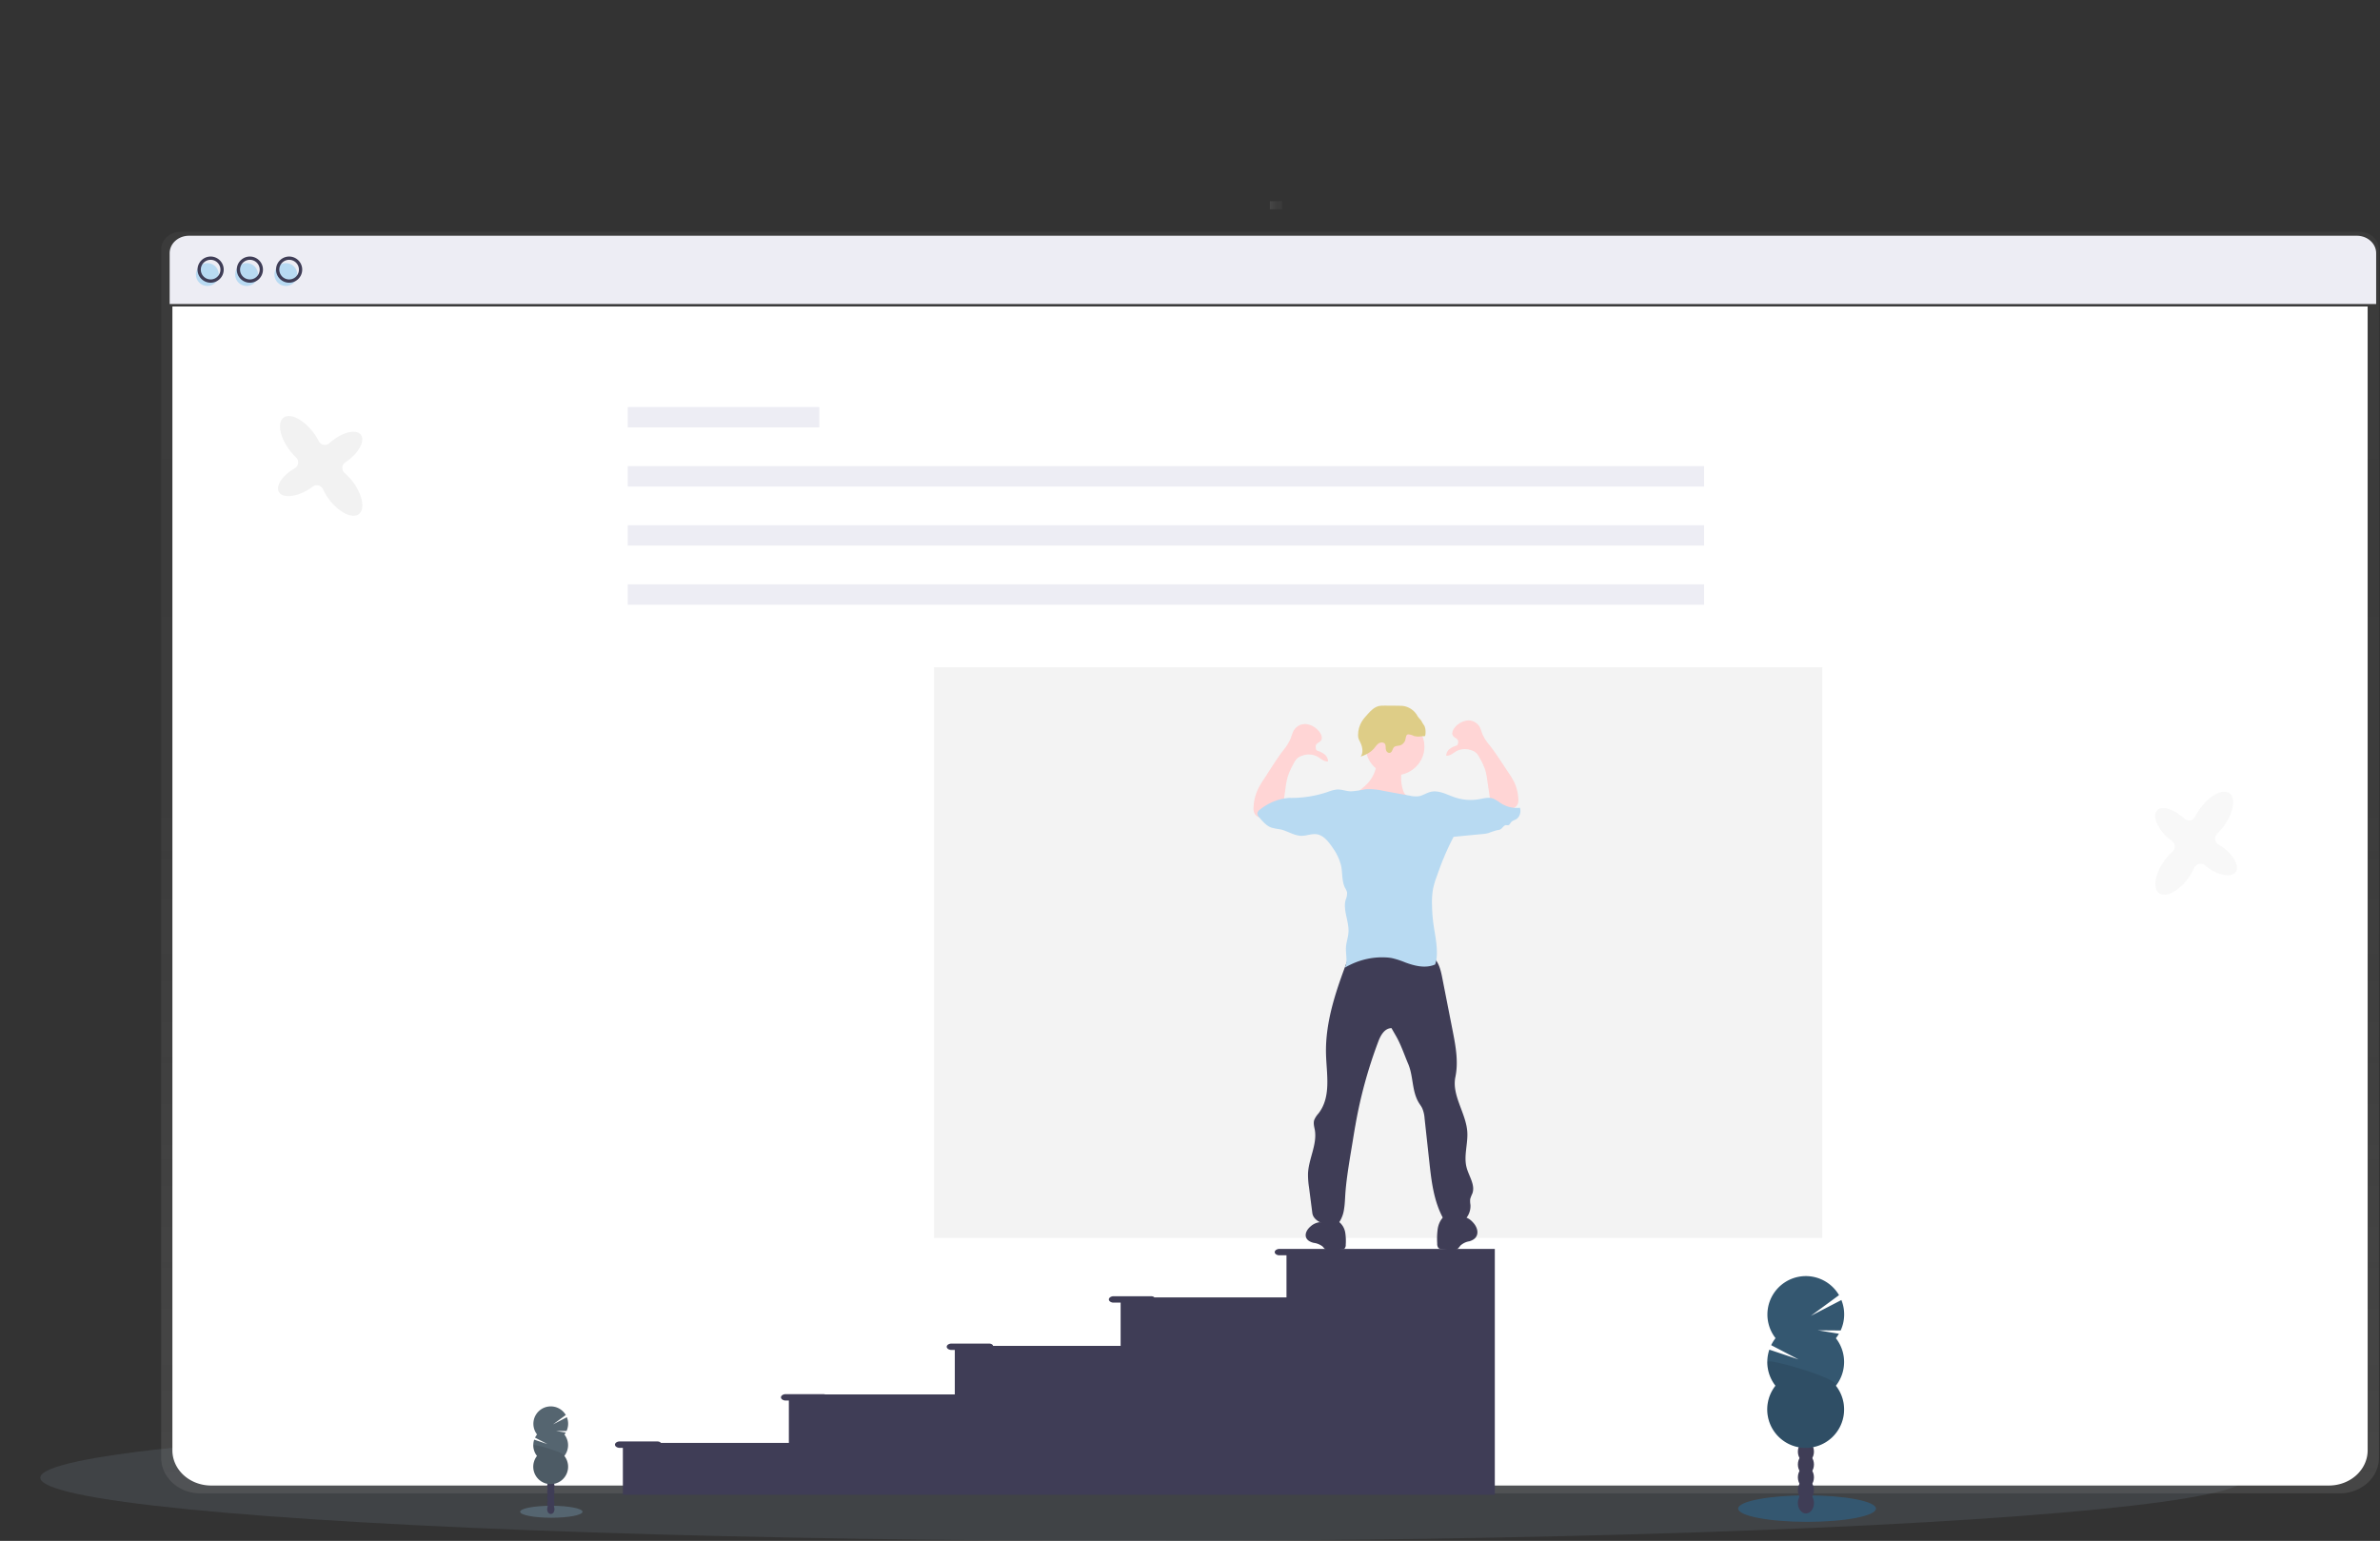 <?xml version="1.0" encoding="UTF-8" standalone="no"?>
<svg
   xmlns:dc="http://purl.org/dc/elements/1.1/"
   xmlns:cc="http://creativecommons.org/ns#"
   xmlns:rdf="http://www.w3.org/1999/02/22-rdf-syntax-ns#"
   xmlns:svg="http://www.w3.org/2000/svg"
   xmlns="http://www.w3.org/2000/svg"
   xmlns:xlink="http://www.w3.org/1999/xlink"
   xmlns:sodipodi="http://sodipodi.sourceforge.net/DTD/sodipodi-0.dtd"
   xmlns:inkscape="http://www.inkscape.org/namespaces/inkscape"
   id="bf987f75-b15a-4b7f-a137-75b4492c4a21"
   data-name="Layer 1"
   width="1167.52"
   height="756.03"
   viewBox="0 0 1167.52 756.03"
   version="1.1"
   sodipodi:docname="about-hero.svg"
   inkscape:version="0.92.4 (5da689c313, 2019-01-14)">
  <rect x="0" y="0" width="1167.52" height="756.03" fill="#333333" stroke="none"/>
  <sodipodi:namedview
     pagecolor="#ffffff"
     bordercolor="#666666"
     borderopacity="1"
     objecttolerance="10"
     gridtolerance="10"
     guidetolerance="10"
     inkscape:pageopacity="0"
     inkscape:pageshadow="2"
     inkscape:window-width="2880"
     inkscape:window-height="1526"
     id="namedview158"
     showgrid="false"
     inkscape:zoom="3.5316523"
     inkscape:cx="862.21845"
     inkscape:cy="347.3625"
     inkscape:window-x="2869"
     inkscape:window-y="-11"
     inkscape:window-maximized="1"
     inkscape:current-layer="bf987f75-b15a-4b7f-a137-75b4492c4a21" />
  <defs
     id="defs11">
    <linearGradient
       id="b752362c-f89d-48d5-9dd1-266417fc8d3c"
       x1="588.17"
       y1="804.7"
       x2="588.17"
       y2="185.7"
       gradientUnits="userSpaceOnUse">
      <stop
         offset="0"
         stop-color="gray"
         stop-opacity="0.25"
         id="stop2" />
      <stop
         offset="0.54"
         stop-color="gray"
         stop-opacity="0.12"
         id="stop4" />
      <stop
         offset="1"
         stop-color="gray"
         stop-opacity="0.1"
         id="stop6" />
    </linearGradient>
    <linearGradient
       id="a11e32f9-0bc0-4cef-b66b-30dd4b707f0c"
       x1="567.7"
       y1="1179.83"
       x2="567.7"
       y2="1173.83"
       gradientTransform="translate(74.47 -1004.13)"
       xlink:href="#b752362c-f89d-48d5-9dd1-266417fc8d3c" />
    <linearGradient
       id="ada07a9a-e50a-4215-9506-0eaaef22308f"
       x1="588.52"
       y1="693.03"
       x2="588.52"
       y2="483.16"
       xlink:href="#b752362c-f89d-48d5-9dd1-266417fc8d3c"
       gradientTransform="matrix(1.169,0,0,1.265,-7.189,-262.864)" />
    <linearGradient
       inkscape:collect="always"
       xlink:href="#b752362c-f89d-48d5-9dd1-266417fc8d3c"
       id="linearGradient1864"
       gradientUnits="userSpaceOnUse"
       x1="588.17"
       y1="804.7"
       x2="588.17"
       y2="185.7"
       gradientTransform="matrix(1.103,0,0,1,-25.937,-71.99)" />
  </defs>
  <title
     id="title13">about me</title>
  <ellipse
     cx="560.76"
     cy="725.03"
     rx="541"
     ry="31"
     fill="#6c63ff"
     opacity="0.1"
     id="ellipse15"
     style="fill:#b8daf2;fill-opacity:1" />
  <path
     d="M 1157.485,113.71 H 88.594 a 9.533,8.64 0 0 0 -9.522,8.66 v 592.88 a 19.232,17.43 0 0 0 19.199,17.46 H 1147.808 a 19.232,17.43 0 0 0 19.199,-17.46 V 122.37 a 9.544,8.65 0 0 0 -9.522,-8.66 z"
     id="path65"
     style="fill:url(#linearGradient1864);stroke-width:1.05"
     inkscape:connector-curvature="0" />
  <path
     d="m 1161.461,150.378 v 561.24 a 19.005,17.26 0 0 1 -18.994,17.25 H 103.573 a 19.005,17.26 0 0 1 -19.005,-17.26 v -561.23 z"
     id="path67"
     inkscape:connector-curvature="0"
     style="fill:#ffffff;stroke-width:1.049" />
  <path
     d="m 1165.637,124.235 v 24.94 H 83.222 v -24.94 a 9.474,8.56 0 0 1 9.474,-8.56 H 1156.163 a 9.474,8.56 0 0 1 9.474,8.56 z"
     id="path69"
     inkscape:connector-curvature="0"
     style="fill:#ededf4;stroke-width:1.052" />
  <rect
     x="640.17"
     y="169.7"
     width="4"
     height="6"
     transform="translate(798.63 -541.45) rotate(90)"
     fill="url(#a11e32f9-0bc0-4cef-b66b-30dd4b707f0c)"
     id="rect77" />
  <rect
     x="307.93"
     y="199.71"
     width="94"
     height="10"
     fill="#ededf4"
     id="rect79" />
  <rect
     x="307.93"
     y="228.71"
     width="528"
     height="10"
     id="rect81"
     fill="#ededf4" />
  <rect
     x="307.93"
     y="257.71"
     width="528"
     height="10"
     id="rect83"
     fill="#ededf4" />
  <rect
     x="307.93"
     y="286.71"
     width="528"
     height="10"
     id="rect85"
     fill="#ededf4" />
  <rect
     x="458.214"
     y="327.382"
     width="435.72"
     height="280.031"
     id="rect89"
     style="fill:#f2f2f2;fill-opacity:0.941;stroke-width:1.091" />
  <ellipse
     cx="684.352"
     cy="366.358"
     id="circle93"
     style="fill:#ffd5d5;fill-opacity:1;stroke-width:1.293"
     rx="14.409"
     ry="14.038" />
  <path
     d="m 671.086,384.13 a 33.411,28.796 0 0 1 -4.571,3.982 36.313,31.296 0 0 0 26.207,3.719 c -0.329,-0.788 -1.524,-0.903 -2.365,-1.303 a 5.107,4.402 0 0 1 -2.072,-2.816 25.525,21.999 0 0 1 -0.78,-8.52 6.095,5.253 0 0 0 0,-2.101 5.229,4.507 0 0 0 -2.523,-2.395 24.879,21.442 0 0 0 -6.095,-2.364 c -2.218,-0.567 -3.486,-0.83 -3.572,1.397 a 20.539,17.702 0 0 1 -4.23,10.401 z"
     id="path95"
     style="fill:#ffd5d5;fill-opacity:1;stroke-width:1.132"
     inkscape:connector-curvature="0" />
  <path
     d="m 730.843,391.416 -1.253,-8.53 a 29.514,31.704 0 0 0 -0.995,-5.07 30.431,32.689 0 0 0 -2.863,-6.151 8.455,9.082 0 0 0 -1.566,-2.247 6.576,7.064 0 0 0 -2.416,-1.309 9.741,10.464 0 0 0 -7.001,0.288 c -1.756,0.913 -3.355,2.643 -5.312,2.343 a 4.004,4.301 0 0 1 1.812,-3.352 11.821,12.698 0 0 1 3.355,-1.61 c 0.637,-0.216 0.738,-1.394 0.682,-2.114 -0.101,-1.333 -1.879,-1.622 -2.583,-2.715 -0.705,-1.093 0,-2.871 0.917,-3.964 a 9.629,10.344 0 0 1 6.162,-3.472 6.464,6.944 0 0 1 6.084,3.16 23.665,25.421 0 0 1 1.219,3.244 20.131,21.624 0 0 0 3.534,5.586 c 3.355,4.241 6.162,8.83 9.193,13.323 a 38.707,41.579 0 0 1 2.774,4.493 18.912,20.315 0 0 1 2.237,8.626 4.999,5.37 0 0 1 -0.369,2.727 3.937,4.229 0 0 1 -3.355,2.066 11.888,12.77 0 0 1 -4.015,-0.865 l -4.876,-1.766 a 3.176,3.412 0 0 1 -1.566,-0.925 1.23,1.321 0 0 1 0.201,-1.766 z"
     id="path97"
     style="fill:#ffd5d5;fill-opacity:1;stroke-width:1.159"
     inkscape:connector-curvature="0" />
  <path
     d="m 629.374,395.52 1.283,-9.055 a 31.84,35.134 0 0 1 1.04,-5.382 30.765,33.948 0 0 1 2.959,-6.529 8.171,9.016 0 0 1 1.606,-2.372 6.541,7.218 0 0 1 2.496,-1.39 10.101,11.146 0 0 1 7.246,0.293 c 1.814,0.969 3.467,2.806 5.49,2.487 a 4.161,4.591 0 0 0 -1.872,-3.558 12.354,13.633 0 0 0 -3.467,-1.709 c -0.659,-0.23 -0.763,-1.479 -0.705,-2.245 0.104,-1.416 1.93,-1.722 2.67,-2.882 0.74,-1.161 0,-3.048 -0.959,-4.196 a 9.939,10.968 0 0 0 -6.368,-3.698 6.692,7.384 0 0 0 -6.287,3.354 24.397,26.921 0 0 0 -1.248,3.443 21.045,23.223 0 0 1 -3.652,5.93 c -3.467,4.502 -6.368,9.373 -9.511,14.143 a 39.294,43.36 0 0 0 -2.855,4.77 19.728,21.769 0 0 0 -2.311,9.157 5.235,5.777 0 0 0 0.393,2.908 4.08,4.502 0 0 0 3.525,2.181 11.95,13.187 0 0 0 4.137,-0.918 l 5.05,-1.824 a 3.201,3.533 0 0 0 1.606,-0.982 1.271,1.403 0 0 0 -0.266,-1.926 z"
     id="path99"
     style="fill:#ffd5d5;fill-opacity:1;stroke-width:1.214"
     inkscape:connector-curvature="0" />
  <path
     d="m 722.451,599.639 c 1.495,1.516 2.809,3.988 2.11,6.247 -0.579,1.835 -2.231,2.699 -3.762,3.154 a 9.501,11.948 0 0 0 -4.353,2.062 13.263,16.679 0 0 1 -1.314,1.562 4.739,5.959 0 0 1 -2.918,0.682 c -1.833,-0.091 -3.617,-0.288 -5.486,-0.591 a 2.182,2.744 0 0 1 -1.097,-0.44 2.327,2.926 0 0 1 -0.603,-2.259 23.066,29.006 0 0 1 0.217,-6.884 7.837,9.856 0 0 1 2.641,-5.868 c 1.399,-1.365 5.643,-5.413 7.235,-2.82 0.422,0.697 0.253,1.653 0.844,2.229 0.591,0.576 1.519,0.258 2.194,0.364 a 8.44,10.614 0 0 1 4.292,2.562 z"
     id="path101"
     inkscape:connector-curvature="0"
     style="fill:#3f3d56;stroke-width:1.352" />
  <path
     d="m 642.803,601.829 c -1.49,1.286 -2.799,3.382 -2.102,5.298 0.565,1.556 2.21,2.302 3.736,2.675 a 9.418,10.082 0 0 1 4.337,1.749 13.454,14.402 0 0 0 1.321,1.389 4.805,5.144 0 0 0 2.895,0.579 c 1.826,-0.077 3.604,-0.244 5.466,-0.514 a 2.138,2.289 0 0 0 1.093,-0.373 2.318,2.482 0 0 0 0.613,-1.916 23.533,25.191 0 0 0 -0.228,-5.825 7.748,8.294 0 0 0 -2.631,-4.989 c -1.381,-1.157 -5.61,-4.591 -7.208,-2.392 -0.42,0.592 -0.252,1.415 -0.853,1.89 -0.601,0.476 -1.502,0.219 -2.186,0.309 a 8.481,9.079 0 0 0 -4.253,2.122 z"
     id="path103"
     inkscape:connector-curvature="0"
     style="fill:#3f3d56;stroke-width:1.243" />
  <path
     d="m 661.683,469.427 c -5.908,15.459 -11.645,31.453 -11.199,47.852 0.288,9.93 2.62,20.87 -3.681,29.016 a 12.496,11.345 0 0 0 -2.109,3.258 c -0.498,1.593 0,3.282 0.314,4.923 1.179,7.135 -3.052,14.103 -3.353,21.31 a 47.156,42.81 0 0 0 0.472,6.636 l 1.637,12.7 c 0.55,4.352 6.733,6.136 11.501,6.743 a 17.827,16.184 0 0 0 4.048,-8.55 c 0.406,-2.378 0.472,-4.84 0.629,-7.254 0.406,-6.184 1.388,-12.32 2.358,-18.444 l 1.31,-7.884 c 0.419,-2.592 0.825,-5.185 1.31,-7.777 a 269.389,244.563 0 0 1 11.304,-41.181 c 1.113,-2.89 3.013,-6.255 6.366,-6.338 l 2.004,3.496 c 2.62,4.436 4.205,9.383 6.196,14.056 2.62,6.148 1.716,13.307 5.24,19.098 0.576,0.951 1.31,1.867 1.729,2.866 a 18.207,16.529 0 0 1 1.074,4.757 l 2.318,21.262 c 1.048,9.573 2.161,19.407 6.916,28.005 a 7.165,6.505 0 0 0 2.187,2.616 c 1.939,1.189 4.65,0.583 6.549,-0.654 a 11.173,10.144 0 0 0 4.532,-8.776 14.5,13.164 0 0 1 -0.131,-2.818 20.644,18.741 0 0 1 1.074,-2.771 c 1.519,-4.186 -1.69,-8.443 -2.829,-12.724 -1.506,-5.708 0.734,-11.678 0.341,-17.54 -0.629,-9.204 -7.715,-17.837 -5.842,-26.887 1.506,-7.242 0.223,-14.686 -1.192,-21.94 l -5.305,-26.994 c -0.838,-4.257 -2.096,-9.061 -6.274,-11.142 a 15.588,14.151 0 0 0 -7.637,-1.189 c -10.833,0 -21.181,1.368 -31.856,2.271 z"
     id="path105"
     inkscape:connector-curvature="0"
     style="fill:#3f3d56;stroke-width:1.248" />
  <path
     d="m 745.626,396.319 a 16.249,19.007 0 0 1 -9.545,-2.313 19.158,22.409 0 0 0 -3.511,-2.153 c -2.273,-0.864 -4.772,-0.106 -7.159,0.306 a 27.953,32.697 0 0 1 -11.715,-0.93 c -3.977,-1.329 -7.954,-3.735 -12.045,-2.658 -1.92,0.492 -3.659,1.728 -5.602,2.087 a 14.908,17.438 0 0 1 -4.545,-0.279 l -12.954,-2.366 a 35.429,41.442 0 0 0 -8.886,-0.744 57.519,67.281 0 0 1 -6.818,0.997 c -2.398,0 -4.761,-1.063 -7.159,-0.877 a 19.499,22.808 0 0 0 -4.159,1.103 64.007,74.87 0 0 1 -19.169,2.991 28.782,33.667 0 0 0 -14.419,5.848 2.273,2.658 0 0 0 -1.136,1.847 2.329,2.725 0 0 0 0.898,1.834 c 1.727,2.047 3.557,4.147 5.897,5.024 a 35.713,41.775 0 0 0 4.409,0.877 c 3.579,0.771 6.886,3.177 10.522,3.177 2.511,0 4.977,-1.17 7.454,-0.758 3.409,0.545 5.852,3.761 7.954,6.898 a 20.646,24.15 0 0 1 3.92,8.347 c 0.795,3.695 0.295,7.842 1.989,11.098 a 6.568,7.682 0 0 1 0.977,2.193 6.25,7.31 0 0 1 -0.693,3.602 c -1.432,5.117 1.704,10.527 1.375,15.95 -0.159,2.565 -1.136,5.011 -1.239,7.576 -0.159,3.336 0.989,7.044 -0.602,9.809 a 40.736,47.649 0 0 1 19.828,-5.064 24.862,29.081 0 0 1 3.409,0.372 47.724,55.824 0 0 1 6.454,2.1 c 4.75,1.768 9.977,3.03 14.658,1.01 1.136,-3.23 0.943,-6.792 0.591,-10.248 -0.352,-3.456 -1.079,-6.858 -1.523,-10.301 a 57.735,67.533 0 0 1 -0.591,-8.347 28.623,33.481 0 0 1 0.5,-8.227 33.339,38.997 0 0 1 2.125,-6.912 104.095,121.762 0 0 1 7.954,-18.608 c 4.659,-0.439 9.17,-0.904 13.829,-1.329 a 21.419,25.054 0 0 0 3.307,-0.518 42.554,49.776 0 0 1 4.227,-1.409 5.579,6.526 0 0 0 1.568,-0.372 c 1.023,-0.545 1.659,-2.06 2.773,-2.1 a 5.329,6.234 0 0 0 1.273,0 c 0.5,-0.173 0.739,-0.824 1.136,-1.329 0.704,-0.917 1.852,-1.103 2.773,-1.688 a 4,4.679 0 0 0 1.67,-5.516 z"
     id="path107"
     style="fill:#b8daf2;fill-opacity:1;stroke-width:1.229"
     inkscape:connector-curvature="0" />
  <path
     d="M189.26,308.3a27.69,27.69,0,0,0-3.91-4.18,3.36,3.36,0,0,1,.37-5.35c.48-.31.95-.64,1.42-1,5.46-4.15,8.22-9.72,6.15-12.45s-8.18-1.57-13.64,2.58a21,21,0,0,0-1.81,1.51,3.35,3.35,0,0,1-5.24-1,28.28,28.28,0,0,0-2.69-4.28c-4.86-6.4-11.38-9.63-14.57-7.21s-1.85,9.58,3,16a27.58,27.58,0,0,0,3.15,3.5,3.38,3.38,0,0,1-.74,5.39l0,0c-6,3.43-9.39,8.6-7.69,11.57s7.92,2.6,13.87-.82a26.13,26.13,0,0,0,2.66-1.77,3.38,3.38,0,0,1,5.1,1.24,26.26,26.26,0,0,0,3,5c4.85,6.4,11.38,9.63,14.57,7.21S194.11,314.71,189.26,308.3Z"
     transform="translate(-16.24 -71.99)"
     fill="#6c63ff"
     opacity="0.1"
     id="path113"
     style="fill:#f2f2f2;fill-opacity:1;opacity:1" />
  <path
     d="m 1073.551,430.744 a 27.22,27.22 0 0 0 2.87,-4.95 3.34,3.34 0 0 1 5.21,-1.2 c 0.44,0.36 0.9,0.71 1.37,1.06 5.56,4 11.7,5 13.7,2.25 2,-2.75 -0.88,-8.28 -6.44,-12.3 q -1,-0.71 -2,-1.29 a 3.35,3.35 0 0 1 -0.55,-5.31 27.17,27.17 0 0 0 3.3,-3.82 c 4.71,-6.51 5.89,-13.69 2.65,-16 -3.24,-2.31 -9.7,1 -14.41,7.55 a 28.2,28.2 0 0 0 -2.43,4 3.38,3.38 0 0 1 -5.37,0.87 v 0 c -5,-4.69 -11,-6.47 -13.31,-4 -2.31,2.47 -0.17,8.33 4.84,13 a 24.14,24.14 0 0 0 2.47,2 3.38,3.38 0 0 1 0.29,5.24 26.85,26.85 0 0 0 -3.93,4.39 c -4.71,6.51 -5.89,13.69 -2.64,16 3.25,2.31 9.67,-0.97 14.38,-7.49 z"
     id="path115"
     style="opacity:0.51;fill:#f2f2f2;fill-opacity:1"
     inkscape:connector-curvature="0" />
  <ellipse
     cx="886.46"
     cy="740.19"
     rx="33.8"
     ry="6.5"
     fill="#6c63ff"
     id="ellipse117"
     style="fill:#345770;fill-opacity:1" />
  <ellipse
     cx="885.9"
     cy="737.43"
     rx="3.94"
     ry="5.15"
     fill="#3f3d56"
     id="ellipse119" />
  <ellipse
     cx="885.9"
     cy="731.13"
     rx="3.94"
     ry="5.15"
     fill="#3f3d56"
     id="ellipse121" />
  <ellipse
     cx="885.9"
     cy="724.84"
     rx="3.94"
     ry="5.15"
     fill="#3f3d56"
     id="ellipse123" />
  <ellipse
     cx="885.9"
     cy="718.54"
     rx="3.94"
     ry="5.15"
     fill="#3f3d56"
     id="ellipse125" />
  <ellipse
     cx="885.9"
     cy="712.24"
     rx="3.94"
     ry="5.15"
     fill="#3f3d56"
     id="ellipse127" />
  <ellipse
     cx="885.9"
     cy="705.95"
     rx="3.94"
     ry="5.15"
     fill="#3f3d56"
     id="ellipse129" />
  <ellipse
     cx="885.9"
     cy="699.65"
     rx="3.94"
     ry="5.15"
     fill="#3f3d56"
     id="ellipse131" />
  <path
     d="M916.87,728.55a19.94,19.94,0,0,0,1.46-2.16L908,724.69l11.18.09a18.84,18.84,0,0,0,.36-14.94l-15,7.78,13.84-10.17a18.85,18.85,0,1,0-31.14,21.1,19.29,19.29,0,0,0-2.15,3.44l13.43,7-14.32-4.8a18.89,18.89,0,0,0,3,17.7,18.85,18.85,0,1,0,29.64,0,18.87,18.87,0,0,0,0-23.31Z"
     transform="translate(-16.24 -71.99)"
     fill="#6c63ff"
     id="path133"
     style="fill:#345770;fill-opacity:1" />
  <path
     d="M883.2,740.2a18.83,18.83,0,0,0,4,11.66,18.85,18.85,0,1,0,29.64,0C919.39,748.65,883.2,738.09,883.2,740.2Z"
     transform="translate(-16.24 -71.99)"
     opacity="0.1"
     id="path135" />
  <ellipse
     cx="270.46"
     cy="741.74"
     rx="15.3"
     ry="2.94"
     fill="#6c63ff"
     id="ellipse137"
     style="fill:#556570;fill-opacity:1" />
  <ellipse
     cx="270.21"
     cy="740.49"
     rx="1.78"
     ry="2.33"
     fill="#3f3d56"
     id="ellipse139" />
  <ellipse
     cx="270.21"
     cy="737.64"
     rx="1.78"
     ry="2.33"
     fill="#3f3d56"
     id="ellipse141" />
  <ellipse
     cx="270.21"
     cy="734.79"
     rx="1.78"
     ry="2.33"
     fill="#3f3d56"
     id="ellipse143" />
  <ellipse
     cx="270.21"
     cy="731.94"
     rx="1.78"
     ry="2.33"
     fill="#3f3d56"
     id="ellipse145" />
  <ellipse
     cx="270.21"
     cy="729.09"
     rx="1.78"
     ry="2.33"
     fill="#3f3d56"
     id="ellipse147" />
  <ellipse
     cx="270.21"
     cy="726.24"
     rx="1.78"
     ry="2.33"
     fill="#3f3d56"
     id="ellipse149" />
  <ellipse
     cx="270.21"
     cy="723.39"
     rx="1.78"
     ry="2.33"
     fill="#3f3d56"
     id="ellipse151" />
  <path
     d="M293.11,775.87a8.08,8.08,0,0,0,.67-1l-4.68-.77,5.06,0a8.54,8.54,0,0,0,.78-3.57,8.43,8.43,0,0,0-.62-3.19l-6.79,3.52,6.26-4.6a8.53,8.53,0,1,0-14.09,9.55,8.57,8.57,0,0,0-1,1.55l6.07,3.16-6.48-2.18a8.54,8.54,0,0,0,1.38,8,8.54,8.54,0,1,0,13.41,0,8.52,8.52,0,0,0,0-10.55Z"
     transform="translate(-16.24 -71.99)"
     fill="#6c63ff"
     id="path153"
     style="fill:#556570;fill-opacity:1" />
  <path
     d="M277.87,781.14a8.53,8.53,0,0,0,1.83,5.28,8.54,8.54,0,1,0,13.41,0C294.26,785,277.87,780.18,277.87,781.14Z"
     transform="translate(-16.24 -71.99)"
     opacity="0.1"
     id="path155" />
  <g
     id="g1380"
     transform="matrix(1.393,0.028,-0.026,1.292,-1683.276,-319.689)"
     inkscape:transform-center-x="-4.2473037"
     inkscape:transform-center-y="1.2741911">
    <path
       style="fill:#decd87;fill-opacity:1;stroke-width:0.158"
       id="path42-8"
       d="m 1715.587,489.804 c 0,-5e-5 0.38,0.062 1.064,0.145 0.684,0.083 1.175,-0.193 2.66,-0.218 0.175,-0.335 0.195,-0.729 0.203,-1.108 0.025,-1.15 -0.057,-2.393 -0.772,-3.283 -0.455,-0.566 -0.585,-1.206 -1.056,-1.759 -0.337,-0.396 -0.887,-0.985 -1.129,-1.448 -0.916,-1.753 -2.48,-3.046 -4.365,-3.552 -0.787,-0.211 -1.612,-0.201 -2.426,-0.189 l -4.746,0.068 c -0.768,0.011 -1.548,0.024 -2.283,0.25 -1.527,0.471 -2.64,1.78 -3.658,3.032 -0.762,0.937 -1.526,1.883 -2.098,2.951 -0.82,1.559 -1.235,3.306 -1.204,5.074 -0.01,0.454 0.051,0.906 0.171,1.343 0.14,0.401 0.313,0.789 0.518,1.159 0.89,1.782 1.418,4.007 0.416,5.726 1.741,-0.725 3.464,-1.675 4.612,-3.193 0.514,-0.679 0.917,-1.474 1.601,-1.972 0.685,-0.498 1.8,-0.542 2.24,0.19 0.151,0.296 0.229,0.625 0.227,0.958 0.032,0.549 0.031,1.119 0.26,1.617 0.228,0.498 0.772,0.9 1.292,0.751 0.894,-0.257 0.809,-1.656 1.498,-2.292 0.523,-0.483 1.33,-0.39 2.002,-0.61 0.783,-0.255 1.371,-0.947 1.705,-1.712 0.255,-0.582 0.251,-2.104 0.732,-2.419 0.604,-0.395 1.977,0.233 2.537,0.487 z"
       inkscape:connector-curvature="0"
       sodipodi:nodetypes="ccccccccccccccccccccccccccccc" />
  </g>
  <path
     d="M 646.245,612.787 H 627.31 a 2.474,1.591 0 0 0 0,3.119 h 3.784 v 20.66 h -64.792 a 1.795,1.154 0 0 0 -1.439,-0.561 H 545.944 a 2.474,1.591 0 0 0 0,3.119 h 3.784 v 21.222 h -62.56 a 2.005,1.289 0 0 0 -1.779,-1.123 h -18.902 a 2.458,1.58 0 0 0 0,3.119 h 1.892 v 21.835 h -63.595 a 1.617,1.04 0 0 0 -0.776,-0.135 H 385.089 a 2.474,1.591 0 0 0 0,3.119 h 1.892 V 707.958 h -62.787 a 1.811,1.165 0 0 0 -1.617,-0.707 h -18.918 a 2.474,1.591 0 0 0 0,3.119 h 1.892 V 733.401 H 733.286 V 612.787 Z"
     id="path111"
     inkscape:connector-curvature="0"
     style="fill:#3f3d56;stroke-width:1.297" />
  <g
     id="g1823"
     transform="translate(-1229.152,-480.652)">
    <circle
       style="fill:#b8daf2;fill-opacity:1"
       id="circle54-8"
       r="5.616"
       cy="615.349"
       cx="1330.873" />
    <circle
       style="fill:#b8daf2;fill-opacity:1"
       id="circle56-4"
       r="5.616"
       cy="615.349"
       cx="1350.129" />
    <circle
       style="fill:#b8daf2;fill-opacity:1"
       id="circle58-7"
       r="5.616"
       cy="615.349"
       cx="1369.384" />
    <path
       id="path64-6"
       d="m 1332.478,619.361 a 6.418,6.418 0 1 1 6.418,-6.418 6.426,6.426 0 0 1 -6.418,6.418 z m 0,-11.232 a 4.814,4.814 0 1 0 4.814,4.814 4.819,4.819 0 0 0 -4.814,-4.814 z"
       inkscape:connector-curvature="0"
       style="fill:#3f3d56" />
    <path
       id="path66-5"
       d="m 1351.734,619.361 a 6.418,6.418 0 1 1 6.418,-6.418 6.426,6.426 0 0 1 -6.418,6.418 z m 0,-11.232 a 4.814,4.814 0 1 0 4.814,4.814 4.819,4.819 0 0 0 -4.814,-4.814 z"
       inkscape:connector-curvature="0"
       style="fill:#3f3d56" />
    <path
       id="path68-6"
       d="m 1370.989,619.361 a 6.418,6.418 0 1 1 6.418,-6.418 6.426,6.426 0 0 1 -6.418,6.418 z m 0,-11.232 a 4.814,4.814 0 1 0 4.814,4.814 4.819,4.819 0 0 0 -4.814,-4.814 z"
       inkscape:connector-curvature="0"
       style="fill:#3f3d56" />
  </g>
</svg>

